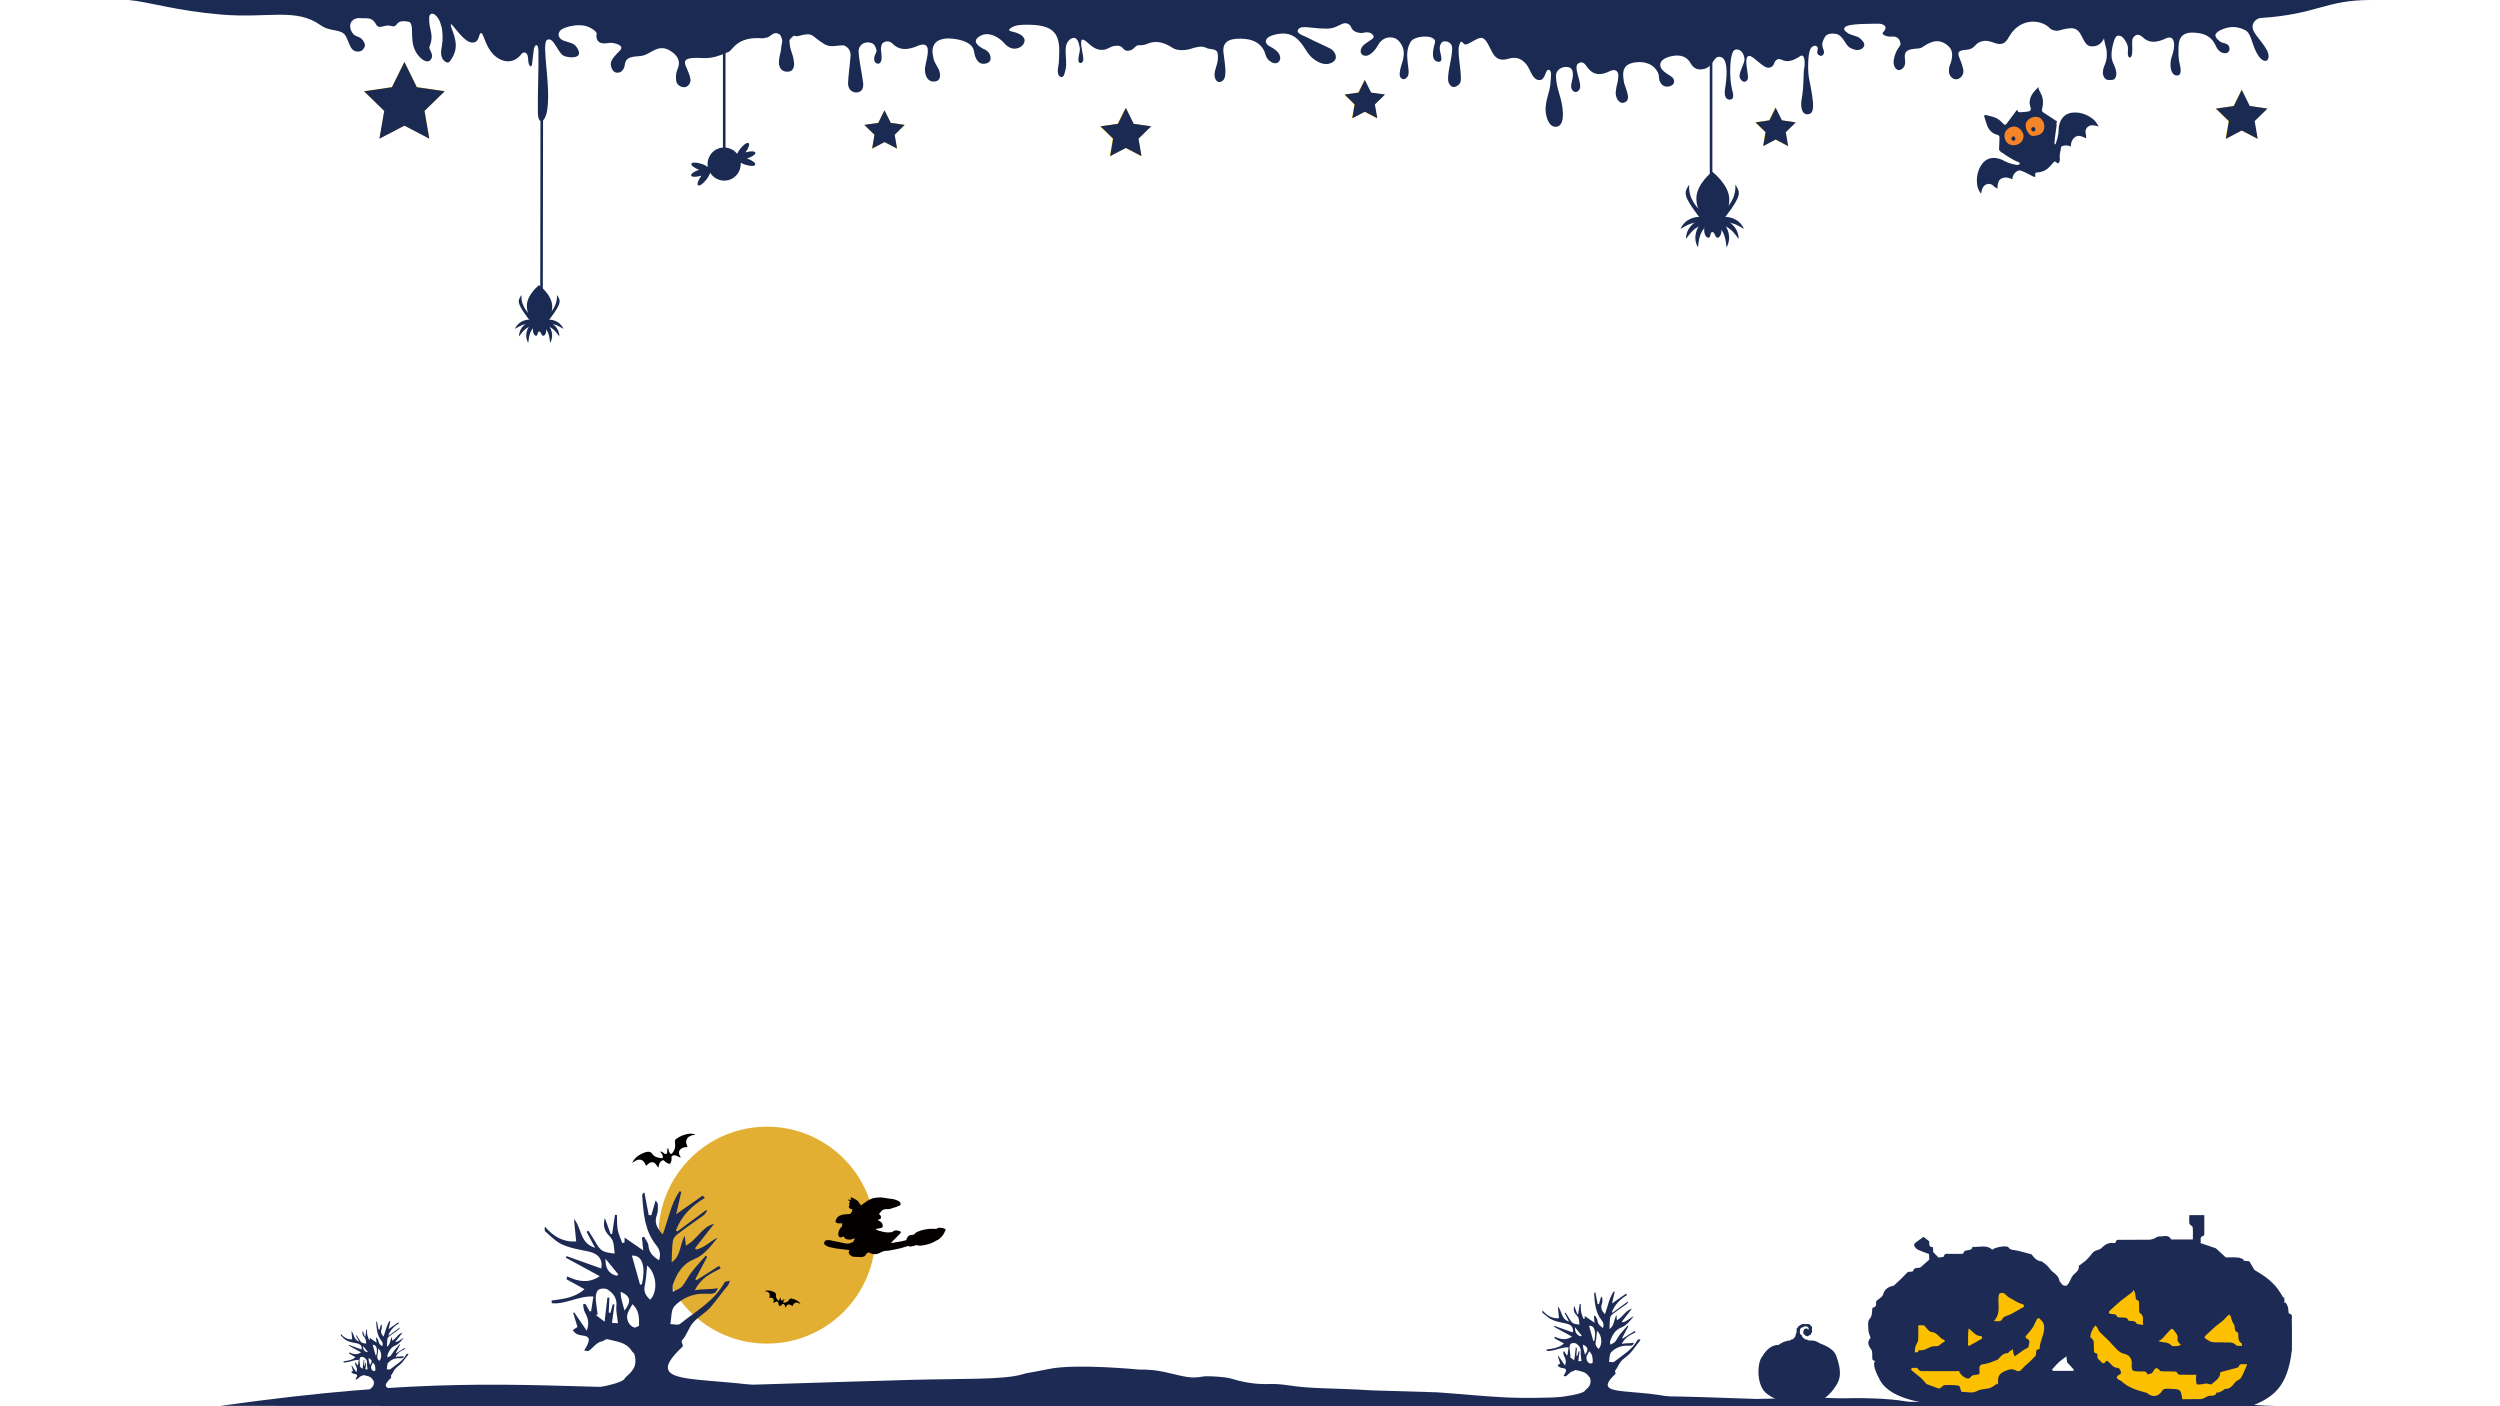 <?xml version="1.0" encoding="utf-8"?>
<!-- Generator: Adobe Illustrator 23.0.0, SVG Export Plug-In . SVG Version: 6.00 Build 0)  -->
<svg version="1.1" id="Halloween_1_" xmlns="http://www.w3.org/2000/svg" xmlns:xlink="http://www.w3.org/1999/xlink" x="0px"
	 y="0px" viewBox="0 0 1920 1080" style="enable-background:new 0 0 1920 1080;" xml:space="preserve">
<style type="text/css">
	.st0{fill:#FCC000;}
	.st1{fill:#1D2A54;}
	.st2{fill:#E3AF32;}
	.st3{fill:#040000;}
	.st4{fill:#1A2A52;}
	.st5{fill:#F58328;}
	.st6{fill:none;stroke:#1A2A52;stroke-width:2;stroke-miterlimit:10;}
</style>
<g id="Halloweenbelow">
	<g id="pumpkin2light">
		
			<ellipse id="pumpkin2lightright_1_" transform="matrix(0.144 -0.99 0.99 0.144 419.222 2530.803)" class="st0" cx="1672.6" cy="1023.1" rx="55" ry="76.2"/>
		
			<ellipse id="pumpkin2lightleft" transform="matrix(0.936 -0.353 0.353 0.936 -264.548 600.527)" class="st0" cx="1514.1" cy="1025.6" rx="64.2" ry="47.3"/>
	</g>
	<g id="Halloweenbelowscenery">
		<path id="pumpkin2" class="st1" d="M1587.2,987.3c2.9-2.4,2.9-6.4,5.9-8.9c1.9-1.5,3.9-3.5,3.4-6.3c0-0.1,0.5-0.3,0.8-0.5
			c1.5-1.2,3.1-2.2,4.6-3.5c1.1-1,2-2.1,3-3.2c1.3-1.4,2.3-3.3,3.9-4.1c1.9-0.9,3.8-0.8,5.7-2.8c1.8-1.9,5.1-4.1,8.9-3.3
			c0.5,0.1,1.5-0.3,1.5-0.6c0.3-2.5,2.3-1.9,3.9-1.9c7.2-0.1,14.4,0,21.6-0.1c1.4,0,2.8-0.4,4.1-0.9c1.2-0.4,2.3-1.7,3.4-1.6
			c3.2,0.3,7.3-2,9.5,2.2c0.1,0.2,0.7,0.1,1.1,0.1c5.1,0,10.2,0,15.6,0c0-3.2,0.2-6.3-0.1-9.3c-0.1-1-2.3-1.8-2.5-2.8
			c-0.4-2.1-0.1-4.4-0.1-6.6c4.1,0,7.7,0,11.5,0c0,4.9,0,9.5,0,14.2c0,0.6-0.1,1.5-0.3,1.6c-3.8,0.7-2,3.4-2.6,5.7
			c3.8,1.3,7.4,2.5,11.8,4c1.8,1.7,4.3,4,7.6,7c2.5,0,6-0.2,9.5,0.1c1.5,0.1,2.9,1,4.3,1.5c-0.1,0.3-0.2,0.6-0.3,0.9
			c1.6,0.2,3.1,0.3,4.6,0.5c1.5,2.6,3,5,3.9,6.6c2.6,1.6,4.5,2.7,6.4,4c1.7,1.1,3.3,2.3,4.8,3.6c1.7,1.5,3.4,3,4.9,4.7
			s2.6,3.5,3.9,5.4c0.8,1.2,1.5,2.4,2.2,3.6c0.2-0.1,0.5-0.2,0.7-0.3c0.1,1.5,0.2,2.9,0.2,4.4c0.3-0.1,0.7-0.2,1-0.3
			c0.6,1.2,1.4,2.4,1.7,3.7c0.4,1.6,0.2,4.6,0.8,4.7c3.1,0.7,2.1,2.8,2.1,4.3c0.2,5.7,0.1,11.3,0.1,17c0,2,0,4,0,6.5
			c-3.3,29.4-14.9,36.8-31.9,43.6l-72.6-0.3l-71.5-2.1l-48.6-0.2l-52.1,0.3c0,0-30.6-1.8-39.5-17.6c-7.7-13.8-3.6-15.1-3.8-15.1
			c-3.1-0.3-2.1-2.4-2.3-4.1c-0.2-1.5,0.2-3.4-0.7-4.5c-2.9-3.9-3.1-6.3-0.6-9.1c-0.7-2.2-1.5-3.7-1.6-5.3c-0.1-3.1-0.9-7.3,0.8-9.2
			c2-2.2,1.7-4.1,2-6.2c0.1-0.9,0.1-2.5,0.4-2.5c4.1-0.5,1.8-3.8,3.1-5.4c1.8-1.5,4.4-2.8,4.9-4.7c1.2-4.1,3.9-6,8-6.7
			c0.4-0.1,0.8-0.6,1.2-1c1.5-1.4,3.1-2.8,4.6-4.3c1.7-1.7,3.4-3.4,5.3-5.4c1-0.1,3.8,0,3.9-0.6c1-3.5,4.1-1.9,5.8-2.9
			c2.1-1.9,4.3-3.7,6.7-5.9c0-1-0.1-2.4-0.2-4.3c-2.8-1-5.6-2-8.3-3.2c-1.1-0.5-2.1-1.5-2.8-2.5c-0.4-0.6-0.4-2.1,0.1-2.5
			c2.2-1.8,4.6-3.4,6.8-5c1.2,1,2.6,2,4.3,3.4c0.4,1.5-1,4.5,2.9,4.5c0.1,1.7,0.2,3.2,0.2,3.8c1.6,1.7,2.7,2.7,4.1,4.2
			c1.1-0.2,4-0.3,4.1-0.9c0.6-2.8,2.7-1.8,4.3-1.9c2.8-0.1,5.6,0,8.4,0c0.8,0,2.3-0.2,2.3-0.4c0.4-4,6.7-0.9,6.9-5
			c5.1,0.5,10.8-2,15.3,2.2c1.8-1.9,11.1-3.6,12.4-1.8c1.6,2.3,3.7,1.8,5.8,2.3c4,0.8,7.9,2,11.8,3c0.2,0,0.4,0.3,0.5,0.5
			c2,2.9,4.6,4.9,7.4,4.9c2,1.5,3.3,2.4,4.4,3.5c1.4,1.4,2.4,3.2,3.9,4.4c2.8,2.1,5.1,4.2,5.5,7.6c1,0.8,1.5,2,2.5,2.8
			C1585.2,987.4,1586.8,987.7,1587.2,987.3 M1690.3,1074.5c0.8,0,1.5-0.4,2.3-0.7c1.3-0.6,2.6-1.5,4-1.8c2.1-0.4,4.7,0.7,5.6-2.3
			c0.1-0.3,1.6-0.2,2.4-0.5c1-0.4,2-1,3-1.6c0.5-0.3,0.9-1,1.3-0.9c3.9,0.1,5.6-2.5,7.6-5c1.2-1.5,3.7-2,4.6-3.6
			c1.9-3,3-6.4,4.8-10.4c-3.2,0.4-5.8-1.2-6.7,2.1c-0.1,0.2-0.5,0.4-0.8,0.5c-4.3,1.2-8.6,2.3-13.3,3.6c0.3,4.2-3.5,6.6-6.7,9.2
			c-0.6,0.5-2.6-0.6-3.8-0.6c-2.3,0.3-4.5,0.9-6.8,0.8c-1.2,0-1.5-2.8-1.1-7.5c-3.3,0-6.6,0.1-9.8,0c-1.9-0.1-4.2,0.7-5.1-2
			c-0.1-0.4-1.7-0.5-2.7-0.5c-2.4-0.1-4.9-0.1-7.3-0.1c-1,0-2.4,0.1-2.8-0.4c-4.4-5.3-4.6,1.2-6.8,2c-1,0.3-2,0.5-2.9,0.8
			c-0.9-3.2-3.7-2.2-6-2.3c-6.1-0.2-6.3-0.4-6.1-6.1c0.1-4.3-2.1-6.7-6.5-7.7c-1.7-0.4-3.3-1.6-4.6-2.8c-2.4-2.3-4.4-4.8-6.7-7.2
			c-2.1-2.1-4.4-4-6.5-6.2c-1-1-1.5-2.5-2.2-3.7c-0.4-0.6-0.8-1.1-1.3-1.7c-0.5,0.5-1,1-1.4,1.6c-0.7,1.3-1.5,2.6-2,4
			c-0.4,1.2-0.9,3.4-0.3,3.8c3.3,2.1,2.1,5.2,2.4,8c0.2,1.7-0.6,3.8,2.3,4.3c0.2,0,0.6,0.8,0.5,1.2c-1,3.1,2.6,4,3.6,6.1
			c0.1,0.1,1.8,0,2-0.3c1.2-2.1,1.5-1.9,3.4-0.2c1.7,1.5,3.1,4.1,6.4,4.1c1.9,0,3.5,4.2,2,4.9c-6.1,2.9,0.4,4.8,1.1,5.4
			c2.2,2.3,5.3,4,8.4,5.4c2.9,1.4,6.2,2.1,9.3,3.1c0.6,0.2,1.3,0.1,1.7,0.5c4.3,3.7,9.1,2.9,11.9-1.9c0.4-0.6,1.3-1.2,2.1-1.3
			c1.2-0.2,2.4,0,3.6,0c8.4,0.3,8.4,0.3,9.6,8C1680.8,1074.5,1685.6,1074.5,1690.3,1074.5z M1543.5,1037.7c-0.6,0.5-1.1,1.5-1.6,1.5
			c-3.8,0-5.4,2.8-7.6,4.9c-0.1,0.1-0.1,0.2-0.2,0.2c-3.3,1.1-6.5,2.8-9.9,3.2c-3.2,0.4-4.3,1.3-4,4.1c0.1,1.2,0,2.4,0,3.6
			c-2.4,1.2-5.2-0.1-7.1,2.8c-1.4,2.2-7-0.9-8.6-5c-8.5,0-17.2,0.1-25.8,0c-2.1,0-4.6,0.6-6-2.1c-0.4-0.7-2.9-0.3-4.4-0.3
			c-0.2,0-0.6,1.4-0.4,1.6c2.4,2.1,5,4,7.4,6.1c1.5,1.3,2.7,2.9,4,4.3c0.1,0.1,0,0.3,0.1,0.3c3.1,1.1,6.1,2.3,9.3,3.4
			c0.5,0.2,1.2-0.1,1.7-0.4c1-0.7,2-2.1,3-2.1c3.6-0.2,7.3-0.2,10.9,0.4c0.9,0.1,1.3,2.8,2,4.7c3.6,0,8.5,1.3,11.4-0.3
			c3.5-2,6.9-1.6,10.2-2.5c2.1-0.5,3.9-2.2,5.8-3.4c0.3,0.2,0.5,0.4,0.8,0.6c0-1.1,0-2.2,0-3.3c0-4.2,2.5-6,6.6-7.5
			c2.9-1.1,4.5-1.4,7.4,0.2c3.1,1.7,4.8-2.1,6.8-3.8c2.8-2.2,5.3-4.9,7.8-7.4c0.4-0.4,0.5-1.2,0.6-1.8c0.2-1.5-0.4-3.4,2.3-3.5
			c0.2,0,0.5-0.3,0.5-0.4c-0.2-6.6,5.1-12.5,2.9-19.3c-0.5-1.6-2.2-2.9-3.4-4.2c-0.1-0.1-1.5,0.4-1.7,0.9c-1.2,2.2-2,4.6-3.4,6.7
			c-1.5,2.3-3.5,4.2-5.2,6.4c-0.2,0.3,0.2,1.5,0.6,1.6c3.8,1.4,1.7,4.3,1.6,6.4c0,0.8-2.3,1.6-3.6,2.4c-1.6,1.1-3.2,2.2-4.8,3.4
			c-0.7,0.5-1.5,1.1-2.2,1.6c-0.4-0.9-0.8-1.8-1.1-2.7c-0.2-0.6-0.1-1.3-0.3-2.8C1544.8,1037,1544.1,1037.3,1543.5,1037.7z
			 M1643.6,1008.5c-1.2-0.9-0.6-4.1-0.8-6.2c-0.2-1.5,0.7-3.3-2-4.1c-0.7-0.2-0.6-2.8-0.9-4.3c-0.3-1.1-0.7-2.2-1.1-3.3
			c-0.6,0.7-1,1.6-1.7,2.1c-2.6,2.1-5.4,3.9-7.9,6c-3.2,2.6-6.2,5.4-9.2,8.2c-0.3,0.3-0.5,1.1-0.3,1.5s0.9,0.6,1.4,0.7
			c2,0.2,4.1-0.2,5,2.3c0.1,0.4,1.8,0.3,2.7,0.4c2.1,0.3,4.8-0.7,5.7,2.3c0.1,0.3,1.3,0.3,2,0.4c1.6,0.1,3.2-0.2,4.2,1.8
			c0.4,0.8,2.9,0.8,5.3,1.3C1645.1,1014.2,1647.3,1011.1,1643.6,1008.5z M1721.8,1031.8c-3.1-1.7-2.7-4.5-2.8-7.1
			c0-0.5-0.2-1.3-0.6-1.5c-2.6-0.9-1.8-3.1-2.3-4.9c-0.4-1.3-1.3-2.5-1.9-3.8c-0.5-1.1-0.6-2.3-1-3.5c-0.2-0.5-0.7-1-1.1-1.5
			c-0.5,0.4-1,0.7-1.4,1.1c-1.3,1.4-2.6,2.9-4,4.1c-1.5,1.3-3.2,2.3-4.7,3.6c-2.8,2.5-5.6,5-8.3,7.6c-0.4,0.4-0.7,1.6-0.5,1.7
			c1.8,1.2,3.7,2.7,5.7,3.1c2.9,0.5,6.1,0,9.1,0.3c3.2,0.2,6.8-0.8,9.4,2.2c0.6,0.7,2.7,0.3,4.4,0.4
			C1721.8,1032.9,1722,1032,1721.8,1031.8z M1473.2,1017.8c0,3.9,0.2,7.7-0.1,11.5c-0.1,1.6-1.5,3.1-2,4.7c-0.4,1.5-0.4,3-0.6,4.5
			c0.8,0,1.7,0.2,2.3,0c0.5-0.2,0.7-1.6,0.9-1.6c4.9,1,8.3-3.5,12.8-3c3.4,0.4,4.2-2.9,6.9-3.3c0,0,0.1-1.4-0.1-1.5
			c-4-1.1-5.2-5.9-10.1-6.2c-1.8-0.1-3.5-3-5.5-5C1476.7,1017.8,1475.3,1017.8,1473.2,1017.8z M1531.3,1014.6c3.2,0,5.2,1,6.8-2.1
			c0.8-1.7,4.3-2.1,6.4-3.3c3.4-1.8,6.8-3.8,10.1-5.7c0.1,0-0.6-1.8-1.1-1.9c-4-0.8-6.9-3.4-10.3-5c-2.5-1.1-3.8-5.5-7.9-2.9
			C1533.5,1000.4,1537.5,1008,1531.3,1014.6z M1667.7,1033.4c0.6,0.8,3.3,0.4,5,0.3c0.8,0,1.5-0.7,2.3-1c-0.5-0.5-1.2-0.9-1.6-1.4
			c-0.5-0.9-1.4-2-1.1-2.8c0.9-3.3-1.8-5.2-3.2-7.5c-0.2-0.3-1.6-0.4-1.9-0.2c-2.2,2.3-4.2,4.7-6.3,7c-0.9,0.9-2.1,1.5-3.2,2.2
			C1661.6,1031.4,1665.1,1030.3,1667.7,1033.4z M1587.5,1046.2c-0.1-0.6-0.3-2.2-0.5-4.5c-2.1,1.6-3.8,2.7-5.4,4.1s-3,3.1-4.5,4.7
			c-0.4,0.4-0.9,0.9-1.1,1.4c-0.1,0.2,0.7,0.9,1.1,0.9c5.1,0.1,10.3,0,15.4,0c0-0.4,0-0.8,0-1.2
			C1591,1050,1589.5,1048.4,1587.5,1046.2z M1512.3,1033.6c3.4-1.8,6.7-3.7,10-5.6c0.2-0.1-0.4-1.9-0.6-1.9
			c-4.4,0.2-6.3-3.2-9.7-5.9c-0.9,4.7-0.3,8.9-0.6,13C1511.9,1033.5,1512.2,1033.7,1512.3,1033.6z"/>
		<path id="pumpkin1" class="st1" d="M1410.3,1041.5c-2.4-7-11.9-9.1-13.5-10.3c-1.7-1.2-3.9-1.6-3.9-1.6s-1.8-0.1-4.4-0.2
			c-0.1,0-0.1-0.1-0.1-0.1c-0.2-0.6-0.6-0.5-1-0.5c-0.3,0-0.6,0-0.8-0.1c-0.5-0.3-1-0.7-1.7-1.2c-0.1-0.5-1.3-0.9-1-1.9
			c0,0-0.1-0.1-0.2-0.1c-1-0.6-1.6-1.4-1.4-2.6c0.1-0.6,0-1.2,0.1-1.8c0-0.2,0.1-0.4,0.3-0.6c0.2-0.3,0.6-0.6,0.8-0.8
			c0.5-0.2,1-0.3,1.4-0.5c0.3-0.1,0.5-0.4,0.7-0.5c0.8-0.1,1.7,0,2.2,0c0.5,0.5,0.9,0.8,1.2,1.1c0,0.4,0,0.8,0,1.4
			c-0.3-0.1-0.7-0.1-0.7-0.2c0-0.9-0.6-0.7-1.1-0.7c-0.7,0-1.2,0.1-1.7,0.8c-0.6,0.9-0.9,2.8-0.1,3.6c0.4,0.3,0.8,0.6,1.1,1
			c0.4,0.4,2.4,0.8,2.4,0.4c0.2-1.1,1.1-0.5,1.7-0.9c0.3-0.5-0.2-1.5,0.9-1.6c0,0,0.1-0.3,0.1-0.4c0-1.5,0-3,0-4.2
			c-0.8-0.8-1.3-1.4-2.1-2.1c-1.5,0-3.3,0-5,0c-0.4,0-0.8,0.1-1.2,0.3c-0.8,0.5-1.6,1.2-2.4,1.7c-0.2,0.3-0.3,1.1-0.5,1.1
			c-0.9,0.2-0.7,0.8-0.6,1.3c0.4,1.9-0.9,3.4-1,5.1c0,0.1-0.2,0.2-0.3,0.4c-0.5,0.6-1,1.1-1.6,1.8c-0.8-0.3-1.4,0.2-1.9,0.8
			c-5.9,0.6-8.8,3.4-8.8,3.4c-7.1,0.2-10.4,5.1-13.5,10c-3.1,5-4,21.6,4.5,27.8c8.5,6.2,17.1,7.8,29.4,7.6
			c12.3-0.2,19-6.9,23.7-14.4C1415.1,1056.6,1412.7,1048.5,1410.3,1041.5z"/>
		<path id="tree3" class="st1" d="M1191.9,1013.5c3.4,1.6,7.2,2.2,11,3s5.8,3.1,5,6.8c-4.7-1.7-9.4-3.4-14.1-5
			c-0.2,0.4-0.1,0.2-0.3,0.7c4.6,2.5,9.1,5,13.8,7.5c-4.4,3-8.7,2.2-13.2,0.1l-0.3,1.2c2.3,1.3,4.7,2.6,7.3,4
			c-3.9,3.5-8.6,4-13.3,4.6l0.1,1.1c5.6,0.5,10.9-3.1,16.8-2.7c-0.3,2.1-0.6,4.1-0.9,6c-0.3,0.1-0.3,0.1-0.6,0.1
			c-0.6-1-1.2-2.1-1.8-3.1c-0.3,0.1-0.6,0.2-0.9,0.3c0.2,1.1,0.2,2.3,0.7,3.2c1.3,2.3,1.8,4.6,0.7,7.4c-1.7-2.5-3.4-5-5.1-7.4
			c-0.2,0.1-0.2,0.1-0.4,0.2c0.6,2,1.2,4,1.8,5.7c-0.8,0.5-1.4,0.9-2,1.3c0.5,0.5,0.9,1.2,1.5,1.5c0.7,0.4,1.6,0.6,2.5,0.7
			c2.4,0.3,3,1.1,2.1,3.3c-0.4,0.9-0.9,1.8-1.5,2.8l1.7,0.2c1.6-0.8,3.4-3.6,5.5-3.9c0.6-0.1,1.6-1.1,2.2-0.9c3.6,1,7.6,1.1,9.9,4.8
			c0.3,0.5,1,0.8,1.1,1.4c1.3,5-1.1,7-3.9,9.5c-0.1,0,0.9,2.9-25.4,5.8h13.6c2.2,0.5,81.2,0,80.7-0.1c-34.7-7.9-64.4-0.6-45.7-18.3
			c1-0.9-0.9-1.8,0.1-2.9c1.7-1.9,2.5-4.7,4.1-6.6c2.2-2.7,5.3-4.2,7.5-6.8c2.4-2.7,4.4-5.8,6.8-8.6c0.4-0.4,0.5-1.1,0.9-2
			c-0.7,0.4-2,0.3-2.1,0.5c-4.4,7.9-11.5,11.7-18.2,17c-0.8,0.6-2.6,0-3.9,0c0.5-2.5,0.2-5.8,1.7-7.4c2.7-2.8,7-5.2,12.3-5
			c3.5,0.1,4.3,0.1,5.2-2.3c-3.5,0.7-5.8,0.1-9.4,0.9c2.8-5.3,6.3-6.6,10.6-8.9c-0.2-0.3-0.5-0.7-0.7-1c-3,1.9-6.1,3.9-9.1,5.8
			c-0.2-0.2-0.2-0.2-0.5-0.4c1.6-3,3.2-6,4.8-9.1c-0.4-0.2-0.2-0.2-0.6-0.4c-2,2.3-4,4.4-5.9,6.8c-1.4,1.8-2.3,3.9-3.7,5.6
			c-0.8,1-2.3,1.4-3.7,2.2c-0.1-1.1-0.2-1.4-0.2-1.8c0-0.3,0-0.7,0.1-1c1.6-4.5,3.8-8.5,8.6-10.4c4.2-1.7,6.8-5.3,9.6-8.7
			c-3.1,1.4-5.4,4.2-8.8,4.8c-0.2-0.3-0.2-0.3-0.4-0.6c2.6-3.3,5.1-6.6,7.7-9.9c-5.1,1.2-6.9,6.6-11.5,8.8l-0.4-4
			c-2.1,3.8-1.5,8.2-5.3,10.8c0.1-3.1,0.1-5.9,0.5-8.6c0.1-1,0.9-2.1,1.8-2.8c3.5-2.7,7.1-5.1,10.7-7.7c0.6-0.4,0.9-1.1,1.4-1.7
			c-0.1-0.1-0.3-0.2-0.4-0.3c-3.9,2.9-7.8,5.8-11.7,8.6c-0.3-0.2-0.3-0.2-0.5-0.4c2.2-5.8,6.3-10,11.7-13.2c-0.3-0.3-0.6-0.6-0.9-1
			c-3.5,2.5-7,4.9-10.7,7.5c0.7-3,1.4-6,2.1-9c-0.4-0.2-0.3-0.1-0.7-0.3c-3.7,5.2-4.6,11.6-6.8,17.5c-2.4-2.5-3.6-4.9-2.3-8.1
			c0.5-1.2,0.3-2.7,0.3-4.1c0-0.4-0.5-0.9-0.9-1.5c-0.7,2.3-1.2,4.1-1.7,6c-0.6,0-0.5,0-1,0c-0.6-3-1.2-6-1.8-9.2
			c-0.5,0.4-0.7,0.4-0.7,0.6c-0.1,0.2-0.2,0.5-0.2,0.8c0.5,7.1,1,14.2,5.7,20.1c1.5,1.8,1.9,3.7,1.1,6c-2.3-1.5-4-3.1-4.3-5.9
			c-0.1-1.2-1.2-2.4-1.8-3.6c-0.3,0.1-0.6,0.2-0.9,0.3l0.5,5.2c-2.9-2-5.2-3.6-7.5-5.2c0,0.6,0,1.3-0.1,2c-0.3,0.1-0.6,0.1-0.9,0.2
			c-0.6-1.8-1.5-3.6-1.8-5.4c-0.4-2-0.2-4-0.3-6c-0.5,0-0.3,0-0.8,0c-0.4,2.6-0.8,5.2-1.2,7.8c-0.3,0-0.3,0-0.6,0.1
			c-0.7-2-1.4-3.9-2.4-6.5c-1,3.4,0.1,5.6,1.8,7.2c2.2,2.1,1.8,4.6,2.2,7.2c-4.8-0.4-5.8-1.1-7.8-4.6c-0.9-1.6-1.9-3.1-2.9-4.6
			c-0.2,0.1-0.5,0.3-0.7,0.4c1.1,2,2.2,4.1,3.4,6.5c-6.2-1.9-5.3-8.1-8.6-11.7l0.9,9.1c-5.3,0.4-9.2-2-12.5-5.8
			c-0.2,0.1-0.2,0.1-0.3,0.1l0.1,1.5C1187.2,1010.1,1189.3,1012.3,1191.9,1013.5z M1226.5,1022.1c3.8,3.1,4.5,10.5,1.2,13.9
			c-1.8-1.7-2.7-3.3-2.2-5.8C1226.1,1027.6,1226.2,1024.8,1226.5,1022.1z M1224.4,1029.7c-0.2,0.1-0.5,0.2-0.7,0.3
			c-1.1-3.9-2.2-7.8-3.3-11.8C1224.9,1017.8,1225.9,1023.3,1224.4,1029.7z M1220.5,1037.8c2.8,2.5,2.7,5.6,2.7,8.6
			c0,0.3-1.5,1-2,0.8c-2.2-0.7-3.5-3.7-2.5-6C1219.1,1040.1,1219.9,1039.1,1220.5,1037.8z M1215.7,1032.7c4,1.7,4.5,3.9,1.6,7.7
			c-0.5-1.9-0.9-3.3-1.3-4.8C1215.8,1034.7,1215.8,1033.7,1215.7,1032.7z M1209.6,1019.4c1.7,2.1,3.5,4.2,5.2,6.4
			c-0.2,0.2-0.5,0.4-0.7,0.5C1210.8,1025.5,1209.5,1023,1209.6,1019.4z M1210.6,1031.9c2.1,1.5,3.7,3.4,3.4,6.5
			c-0.2,2.2,0.4,4.4,0.6,7c-0.9,0-1.7-0.1-2.5-0.1c0.3-2.6,0.7-5,1-7.4c-0.2,0-0.5-0.1-0.7-0.1c-0.3,1.2-0.6,2.3-1,3.5
			c-0.2,0-0.5-0.1-0.7-0.1c0.1-2,0.2-4,0.3-6.1c-0.3,0-0.5,0-0.8-0.1c-0.4,3.2-0.7,6.3-1.2,9.8c-1.1-0.9-2.3-1.8-3.5-2.7
			c0.2-0.1,0.5-0.2,0.7-0.2c-0.3-2.3-0.7-4.6-0.8-6.9c0-1.1,0.4-2.8,1.2-3.2C1207.9,1031.3,1209.7,1031.3,1210.6,1031.9z"/>
		<circle id="moom" class="st2" cx="589" cy="948.6" r="83.3"/>
		<path id="tree2" class="st1" d="M431.4,955.6c6.4,3,13.8,4.1,20.8,5.6c7.2,1.6,10.9,5.9,9.6,13c-9-3.2-17.8-6.4-26.7-9.5
			c-0.3,0.8-0.2,0.5-0.6,1.2c8.7,4.7,17.3,9.4,26.1,14.2c-8.3,5.7-16.6,4.2-25,0.2l-0.5,2.2c4.4,2.4,8.9,4.9,13.8,7.6
			c-7.3,6.6-16.4,7.5-25.3,8.7l0.2,2.1c10.7,1,20.6-5.8,31.9-5.2c-0.6,4-1.1,7.7-1.7,11.3c-0.5,0.1-0.5,0.1-1.1,0.2
			c-1.1-2-2.2-4-3.4-5.9c-0.6,0.2-1.1,0.3-1.7,0.5c0.4,2,0.4,4.3,1.4,6.1c2.5,4.3,3.5,8.7,1.4,14.1c-3.2-4.7-6.4-9.4-9.6-14.1
			c-0.5,0.2-0.3,0.2-0.8,0.4c1.2,3.8,2.3,7.5,3.3,10.8c-1.5,1-2.6,1.7-3.7,2.5c1,1,1.8,2.2,2.9,2.8c1.4,0.7,3.1,1.1,4.7,1.3
			c4.5,0.5,5.8,2.1,4.1,6.2c-0.7,1.8-1.8,3.5-2.9,5.3l3.2,0.4c3-1.6,6.4-6.9,10.4-7.4c1.2-0.1,3-2,4.2-1.7c6.8,1.9,14.5,2,18.8,9.1
			c0.6,1,1.9,1.6,2.1,2.7c2.5,9.5-2.1,13.2-7.4,18c-0.1,0.1,1.8,5.6-48.1,11.1h25.7c4.2,0.9,154,0,153-0.2
			c-65.7-15.1-122.2-1-86.6-34.7c1.8-1.7-1.7-3.4,0.2-5.5c3.2-3.5,4.7-8.9,7.7-12.6c4.1-5.1,10-7.9,14.3-12.9
			c4.5-5.2,8.4-11.1,12.9-16.2c0.7-0.8,0.9-2,1.6-3.8c-1.4,0.7-3.7,0.6-3.9,1c-8.3,14.9-21.9,22.2-34.5,32.3
			c-1.5,1.2-4.9,0.1-7.4,0.1c1-4.8,0.4-11,3.3-13.9c5.2-5.4,13.3-9.8,23.3-9.4c6.7,0.3,8.1,0.2,9.9-4.3c-6.6,1.3-11,0.3-17.8,1.7
			c5.3-10.1,11.9-12.5,20-16.9c-0.4-0.6-0.9-1.3-1.3-1.9c-5.8,3.7-11.5,7.3-17.3,11c-0.5-0.4-0.4-0.4-0.9-0.8
			c3-5.7,6.1-11.4,9.1-17.2c-0.7-0.5-0.5-0.3-1.1-0.8c-3.7,4.3-7.7,8.4-11.1,12.9c-2.6,3.3-4.3,7.4-7,10.6c-1.5,1.8-4.3,2.6-7.1,4.2
			c-0.2-2.1-0.3-2.7-0.3-3.4s0-1.3,0.2-1.9c3-8.5,7.2-16,16.3-19.7c8-3.2,12.9-10.1,18.2-16.6c-5.8,2.7-10.3,7.9-16.7,9.2
			c-0.3-0.5-0.3-0.5-0.7-1.1c4.9-6.2,9.7-12.5,14.6-18.7c-9.6,2.3-13,12.4-21.7,16.7l-0.8-7.6c-4.1,7.2-2.8,15.5-10.1,20.5
			c0.3-5.9,0.2-11.1,0.9-16.2c0.2-1.9,1.8-4.1,3.4-5.3c6.6-5.1,13.6-9.8,20.3-14.7c1.1-0.8,1.8-2.2,2.6-3.3
			c-0.3-0.2-0.5-0.4-0.8-0.6c-7.4,5.5-14.7,10.9-22.1,16.4c-0.5-0.4-0.5-0.4-1-0.8c4.1-11,12-18.9,22.2-25c-0.5-0.6-1.1-1.2-1.6-1.8
			c-6.7,4.7-13.3,9.3-20.4,14.3c1.3-5.7,2.6-11.4,3.9-17.1c-0.7-0.3-0.6-0.3-1.2-0.6c-7,9.8-8.7,22-13,33.2
			c-4.6-4.7-6.8-9.2-4.4-15.4c0.9-2.3,0.6-5.2,0.6-7.8c0-0.8-0.9-1.6-1.7-2.9c-1.2,4.3-2.3,7.9-3.3,11.4c-1.1,0-0.9,0-2-0.1
			c-1.1-5.7-2.2-11.4-3.3-17.4c-0.9,0.7-1.3,0.8-1.4,1.1c-0.2,0.4-0.3,1-0.3,1.4c1,13.5,1.8,27,10.9,38.2c2.8,3.4,3.5,7.1,2,11.4
			c-4.4-2.8-7.7-5.8-8.1-11.3c-0.2-2.3-2.2-4.5-3.4-6.8c-0.5,0.2-1.1,0.4-1.6,0.6l1,9.9c-5.5-3.8-9.9-6.7-14.3-9.8
			c0,1.2-0.1,2.5-0.1,3.8c-0.6,0.1-1.1,0.2-1.7,0.4c-1.2-3.4-2.8-6.7-3.5-10.2c-0.7-3.7-0.4-7.6-0.6-11.4c-0.9,0-0.6,0-1.5-0.1
			c-0.7,4.9-1.5,9.8-2.2,14.7c-0.6,0.1-0.5,0.1-1.1,0.1c-1.3-3.7-2.7-7.4-4.5-12.4c-1.8,6.4,0.2,10.6,3.4,13.7
			c4.2,4,3.4,8.8,4.2,13.6c-9-0.8-11-2-14.8-8.8c-1.7-3-3.6-5.8-5.4-8.7c-0.5,0.3-0.9,0.5-1.4,0.8c2.1,3.9,4.1,7.8,6.5,12.3
			c-11.9-3.5-10.1-15.3-16.2-22.1l1.7,17.2c-10.1,0.7-17.4-3.8-23.7-11c-0.3,0.1-0.3,0.1-0.6,0.3l0.3,2.8
			C422.5,949,426.5,953.3,431.4,955.6z M497,971.9c7.2,5.9,8.6,20,2.3,26.3c-3.4-3.2-5.2-6.2-4.1-11
			C496.3,982.3,496.4,977,497,971.9z M493,986.2c-0.5,0.2-0.9,0.3-1.4,0.5c-2.1-7.4-4.2-14.8-6.3-22.4
			C494,963.7,495.8,974.1,493,986.2z M485.7,1001.6c5.4,4.8,5.1,10.7,5.1,16.3c0,0.6-2.8,1.9-3.8,1.6c-4.2-1.4-6.6-7-4.8-11.3
			C483.1,1006,484.4,1004,485.7,1001.6z M476.6,992c7.6,3.3,8.6,7.4,3,14.5c-0.9-3.5-1.8-6.3-2.4-9.1
			C476.8,995.7,476.8,993.9,476.6,992z M465,966.7c3.3,4,6.6,8.1,9.9,12.1c-0.4,0.3-0.9,0.7-1.3,1
			C467.2,978.2,464.8,973.5,465,966.7z M466.9,990.5c4.1,2.8,7.1,6.5,6.5,12.4c-0.4,4.1,0.7,8.4,1.2,13.3c-1.8-0.1-3.3-0.2-4.6-0.2
			c0.7-4.9,1.3-9.5,1.9-14.1c-0.4-0.1-0.9-0.1-1.3-0.2c-0.6,2.2-1.2,4.4-1.8,6.6c-0.4-0.1-0.9-0.1-1.3-0.2c0.2-3.8,0.3-7.7,0.5-11.5
			c-0.5,0-1-0.1-1.5-0.1c-0.7,6-1.4,12-2.2,18.6c-2.1-1.6-4.4-3.4-6.7-5.2c0.5-0.1,0.9-0.3,1.4-0.4c-0.5-4.3-1.4-8.7-1.5-13
			c0-2.1,0.8-5.3,2.2-6C461.7,989.3,465.2,989.3,466.9,990.5z"/>
		<path id="tree1" class="st1" d="M266.6,1029.7c2.3,1.1,5,1.5,7.6,2c2.6,0.6,4,2.1,3.5,4.7c-3.3-1.2-6.5-2.3-9.7-3.5
			c-0.1,0.3-0.1,0.2-0.2,0.5c3.2,1.7,6.3,3.4,9.5,5.2c-3,2.1-6,1.5-9.1,0.1l-0.2,0.8c1.6,0.9,3.2,1.8,5,2.8c-2.7,2.4-6,2.7-9.2,3.2
			l0.1,0.8c3.9,0.4,7.5-2.1,11.6-1.9c-0.2,1.5-0.4,2.8-0.6,4.1c-0.2,0-0.2,0-0.4,0.1c-0.4-0.7-0.8-1.4-1.2-2.2
			c-0.2,0.1-0.4,0.1-0.6,0.2c0.2,0.7,0.1,1.6,0.5,2.2c0.9,1.6,1.3,3.2,0.5,5.1c-1.2-1.7-2.3-3.4-3.5-5.1c-0.2,0.1-0.1,0.1-0.3,0.1
			c0.4,1.4,0.9,2.7,1.2,3.9c-0.6,0.4-1,0.6-1.4,0.9c0.3,0.3,0.6,0.8,1.1,1c0.5,0.3,1.1,0.4,1.7,0.5c1.6,0.2,2.1,0.8,1.5,2.2
			c-0.3,0.7-0.7,1.3-1.1,1.9l1.1,0.1c1.1-0.6,2.3-2.5,3.8-2.7c0.4-0.1,1.1-0.7,1.5-0.6c2.5,0.7,5.3,0.7,6.8,3.3
			c0.2,0.4,0.7,0.6,0.8,1c0.9,3.5-0.8,4.8-2.7,6.5c0,0,0.6,2-17.5,4h9.4c1.5,0.3,56.1,0,55.7-0.1c-23.9-5.5-44.5-0.4-31.5-12.6
			c0.7-0.6-0.6-1.2,0.1-2c1.2-1.3,1.7-3.2,2.8-4.6c1.5-1.9,3.6-2.9,5.2-4.7c1.6-1.9,3.1-4,4.7-5.9c0.3-0.3,0.3-0.7,0.6-1.4
			c-0.5,0.2-1.4,0.2-1.4,0.3c-3,5.4-8,8.1-12.6,11.7c-0.6,0.4-1.8,0-2.7,0c0.4-1.7,0.2-4,1.2-5.1c1.9-2,4.8-3.6,8.5-3.4
			c2.4,0.1,2.9,0.1,3.6-1.6c-2.4,0.5-4,0.1-6.5,0.6c1.9-3.7,4.3-4.6,7.3-6.1c-0.2-0.2-0.3-0.5-0.5-0.7c-2.1,1.3-4.2,2.7-6.3,4
			c-0.2-0.2-0.1-0.1-0.3-0.3c1.1-2.1,2.2-4.2,3.3-6.3c-0.2-0.2-0.2-0.1-0.4-0.3c-1.4,1.6-2.8,3.1-4.1,4.7c-0.9,1.2-1.6,2.7-2.6,3.9
			c-0.6,0.7-1.6,1-2.6,1.5c-0.1-0.8-0.1-1-0.1-1.2s0-0.5,0.1-0.7c1.1-3.1,2.6-5.8,5.9-7.2c2.9-1.2,4.7-3.7,6.6-6
			c-2.1,1-3.8,2.9-6.1,3.3c-0.1-0.2-0.1-0.2-0.2-0.4c1.8-2.3,3.5-4.5,5.3-6.8c-3.5,0.8-4.7,4.5-7.9,6.1l-0.3-2.8
			c-1.5,2.6-1,5.6-3.7,7.5c0.1-2.1,0.1-4,0.3-5.9c0.1-0.7,0.6-1.5,1.2-1.9c2.4-1.8,4.9-3.6,7.4-5.4c0.4-0.3,0.6-0.8,1-1.2
			c-0.1-0.1-0.2-0.1-0.3-0.2c-2.7,2-5.4,4-8.1,6c-0.2-0.1-0.2-0.1-0.4-0.3c1.5-4,4.4-6.9,8.1-9.1c-0.2-0.2-0.4-0.4-0.6-0.7
			c-2.4,1.7-4.9,3.4-7.4,5.2c0.5-2.1,1-4.1,1.4-6.2c-0.3-0.1-0.2-0.1-0.5-0.2c-2.6,3.6-3.2,8-4.7,12.1c-1.7-1.7-2.5-3.4-1.6-5.6
			c0.3-0.8,0.2-1.9,0.2-2.8c0-0.3-0.3-0.6-0.6-1.1c-0.5,1.6-0.8,2.9-1.2,4.2c-0.4,0-0.3,0-0.7,0c-0.4-2.1-0.8-4.2-1.2-6.3
			c-0.3,0.2-0.5,0.3-0.5,0.4c-0.1,0.2-0.1,0.3-0.1,0.5c0.4,4.9,0.7,9.8,4,13.9c1,1.2,1.3,2.6,0.7,4.2c-1.6-1-2.8-2.1-3-4.1
			c-0.1-0.8-0.8-1.6-1.2-2.5c-0.2,0.1-0.4,0.2-0.6,0.2l0.4,3.6c-2-1.4-3.6-2.5-5.2-3.6c0,0.4,0,0.9,0,1.4c-0.2,0-0.4,0.1-0.6,0.1
			c-0.4-1.2-1-2.5-1.3-3.7c-0.3-1.4-0.2-2.8-0.2-4.2c-0.3,0-0.2,0-0.5,0c-0.3,1.8-0.5,3.6-0.8,5.4c-0.2,0-0.2,0-0.4,0
			c-0.5-1.4-1-2.7-1.6-4.5c-0.7,2.3,0.1,3.9,1.2,5c1.5,1.5,1.2,3.2,1.5,4.9c-3.3-0.3-4-0.7-5.4-3.2c-0.6-1.1-1.3-2.1-2-3.2
			c-0.2,0.1-0.3,0.2-0.5,0.3c0.7,1.4,1.5,2.8,2.4,4.5c-4.3-1.3-3.7-5.6-5.9-8l0.6,6.3c-3.7,0.3-6.3-1.4-8.6-4
			c-0.1,0.1-0.1,0-0.2,0.1l0.1,1C263.4,1027.3,264.8,1028.9,266.6,1029.7z M290.5,1035.6c2.6,2.1,3.1,7.3,0.8,9.6
			c-1.2-1.2-1.9-2.3-1.5-4C290.2,1039.4,290.3,1037.5,290.5,1035.6z M289,1040.8c-0.2,0.1-0.3,0.1-0.5,0.2c-0.8-2.7-1.5-5.4-2.3-8.2
			C289.4,1032.7,290.1,1036.4,289,1040.8z M286.4,1046.5c2,1.7,1.9,3.9,1.9,5.9c0,0.2-1,0.7-1.4,0.6c-1.5-0.5-2.4-2.5-1.7-4.1
			C285.4,1048.1,285.9,1047.3,286.4,1046.5z M283,1043c2.8,1.2,3.1,2.7,1.1,5.3c-0.3-1.3-0.7-2.3-0.9-3.3
			C283.1,1044.3,283.1,1043.7,283,1043z M278.8,1033.7c1.2,1.5,2.4,2.9,3.6,4.4c-0.2,0.1-0.3,0.3-0.5,0.4
			C279.6,1037.9,278.8,1036.2,278.8,1033.7z M279.5,1042.4c1.5,1,2.6,2.4,2.4,4.5c-0.2,1.5,0.2,3.1,0.4,4.8c-0.7,0-1.2-0.1-1.7-0.1
			c0.2-1.8,0.5-3.5,0.7-5.1c-0.2,0-0.3,0-0.5-0.1c-0.2,0.8-0.4,1.6-0.7,2.4c-0.2,0-0.3,0-0.5-0.1c0.1-1.4,0.1-2.8,0.2-4.2
			c-0.2,0-0.4,0-0.5,0c-0.3,2.2-0.5,4.4-0.8,6.8c-0.8-0.6-1.6-1.2-2.4-1.9c0.2-0.1,0.3-0.1,0.5-0.2c-0.2-1.6-0.5-3.2-0.5-4.7
			c0-0.8,0.3-1.9,0.8-2.2C277.6,1042,278.9,1042,279.5,1042.4z"/>
		<path id="Halloweenbelowfloor" class="st1" d="M1103.7,1069.3c18.3,1.2,36,3.2,54.5,4c24,1.1,62.1-1.4,101-0.7
			c19.1-1.1,74.3,1.4,90.1,1.8l46.6-1.1c8.5,0.4,17.5,0.8,25.9,0.5c6.4-0.2,28,0,41.6,2.4c9.7,1.7,25.2-2,35-1.4
			c3.5,0.2,7.8-0.5,11.7-0.8c4.9-0.4,28.4-1.9,36.3-0.3c3.8,0.8,9.5,0.9,14.1,1.4c16.6,2,32.6,2.1,49.9,0.2
			c19.6-2.1,17.6,3.6,47.1,2c9.1-1.2,13.5,0.2,39.9,0.2c22.4,0,35,2.4,58,2.4l-1433-0.1c0,0-109.4-0.1-153-0.1
			c157.3-22.2,224.3-15.9,318.2-13.9c43.5-0.6,160.6-4.7,213.3-6.1c36.8-1,69.6,0.1,84.2-4.2c5.3-1.6,0,0,20.8-4.2
			s68.6,0.5,68.6,0.5c15.6-0.2,23.1,2.9,33.3,5c4.8,0.9,8.8,1.7,15.8,0.4c3.5-0.6,11.9,0,17.1,0.6c4.4,0.5,7.3,1.8,11.1,2.7
			c6.8,1.6,14.1,2.8,24.3,2.4c4.2-0.1,9.3,0.4,13.2,1c18.8,2.9,32.7,1.9,64.4,3.9L1103.7,1069.3z"/>
	</g>
	<g id="Halloweenbelowcharacter">
		<path id="bat2" d="M587.1,991.6c1.1-0.4,2.1-0.6,3.2-0.5c1.3,0.1,2.5,0.4,3.6,0.9c1.7,0.7,2.1,1.7,2.1,2.1c-0.3,1.7,0,2.6,0.8,3.7
			c0.2,0.3,0.5,0.7,0.8,1c0.2,0.3,0.5,0.2,0.7-0.1c0.5-0.6,0.6-1.2,0.7-1.9c0-0.1,0-0.3,0.1-0.3c0.2,0,0.3,0.1,0.3,0.2
			c0.1,0.4,0.2,0.6,0.3,1.3c0.1,0.9,0.8,1.2,1.4,0.6c0.2-0.2,0.6-0.6,0.9-0.8c0.1-0.1,0.3-0.2,0.4-0.1c0.1,0.1,0.1,0.3-0.1,0.5
			c-0.6,0.7-0.7,1.1-0.7,1.8c0,0.4,0,0.6,0.5,0.5c1.8-0.1,3.1-1,4-2.4c0.5-0.7,0.9-0.9,1.7-0.8c1.6,0.3,3,0.8,4.4,1.6
			c0.9,0.6,1.8,1.2,2.3,2.2c0.1,0.1,0.1,0.2,0.2,0.5c-0.3-0.2-0.4-0.2-0.6-0.3c-0.6-0.6-1.3-0.8-2-0.9c-1.1-0.2-2.4,0.5-2.9,1.5
			c-0.1,0.3-0.2,0.6-0.3,0.9c-0.1,0.4-0.3,0.4-0.6,0.1c-0.6-0.5-1.2-0.9-2-1c-0.7-0.1-1.5-0.2-2.3,1c-0.4,0.6-0.2,1.4-0.5,1.4
			s-0.6-2.7-2-2.9c-0.1,0-0.5,0-0.7,0.3c-0.5,0.7-0.9,1-1.7,1.3c-0.4,0.2-0.6,0.1-0.8-0.3c-0.4-0.7-0.6-1.5-0.6-2.4
			c0-0.3-0.4-0.6-0.7-0.6c-1.6-0.4-2.7,1.1-3,1s0.7-2.2-0.1-3.2s-2-0.9-3.1-0.9C591.9,993.2,590.3,991.9,587.1,991.6z"/>
		<path id="bat1" d="M485.5,893.2c0.8-1.9,2-3.4,3.5-4.7c1.8-1.5,3.8-2.5,5.9-3.3c3.1-1.2,4.9-0.5,5.4,0.2c1.7,2.6,3.3,3.3,5.8,3.8
			c0.7,0.1,1.5,0.3,2.2,0.3c0.6,0,0.8-0.4,0.8-1c-0.1-1.3-0.7-2.4-1.6-3.4c-0.1-0.1-0.3-0.3-0.2-0.6c0.2-0.3,0.5-0.2,0.6-0.1
			c0.7,0.4,1.1,0.5,2,1.3c1.3,1.1,2.5,0.6,2.5-0.9c0-0.6,0-1.5,0.1-2.2c0-0.2,0.1-0.7,0.4-0.7c0.3,0,0.5,0.3,0.5,0.7
			c0.2,1.6,0.5,2.3,1.3,3.2c0.4,0.5,0.8,0.7,1.4,0c2.2-2.3,2.8-5.2,2.3-8.2c-0.3-1.5,0.1-2.4,1.3-3.2c2.4-1.6,4.9-2.8,7.8-3.4
			c2-0.4,3.9-0.6,5.8,0.1c0.2,0.1,0.4,0.2,0.8,0.4c-0.5,0.1-0.9,0.3-1.2,0.2c-1.4,0-2.6,0.6-3.8,1.3c-1.7,1.1-2.6,3.7-1.9,5.6
			c0.2,0.5,0.4,1,0.6,1.5c0.3,0.6,0.2,0.9-0.6,0.9c-1.4,0-2.7,0.3-3.9,1.1c-1,0.7-2.2,1.7-1.7,4.3c0.2,1.2,1.5,2,1,2.5
			c-0.4,0.4-4.3-2.8-6.3-1.2c-0.2,0.2-0.7,0.6-0.6,1.4c0.2,1.5,0,2.5-0.6,3.9c-0.3,0.8-0.6,0.9-1.4,0.7c-1.4-0.5-2.7-1.2-3.7-2.4
			c-0.4-0.4-1.3-0.2-1.7,0.1c-2.6,1.5-2.2,4.9-2.7,5.2s-1.8-3.7-4.2-4c-2.3-0.2-3.7,1.3-5.2,2.8
			C493.9,889.3,490.1,889.5,485.5,893.2z"/>
		<path id="Witch" class="st3" d="M726,944c-0.3-0.2-0.6-0.3-0.9-0.5c-0.6-0.2-1.2-0.5-1.8-0.5c-1.2-0.1-2.4-0.3-3.5,0.4
			c-0.3,0.2-0.8,0.4-1.2,0.4c-1.2,0-2.5-0.1-3.7-0.1c-3.6,0.2-7.2,0.9-10.5,2.4c-0.8,0.4-1.6,1-2.2,1.7c-0.4,0.4-0.6,0.6-1.1,0.6
			c-0.3,0-0.5,0-0.8,0c-2,0-3.6,1.4-4.1,3.5c0,0.2-0.2,0.6-0.4,0.6c-1.2,0.3-2.5,0.6-3.8,0.9c-1.2,0.2-2.5,0.4-3.8,0.6
			c-1.2,0.2-2.4,0.5-3.5,0.7c-0.1-0.1-0.1-0.2-0.2-0.3c0.6-0.7,1.3-1.4,1.9-2.1c0.2-0.2,0.4-0.4,0.7-0.6c1.1-1.1,2.2-2.3,3.3-3.4
			c0.4-0.4,0.9-0.8,1.2-1.3c0.2-0.3,0.3-0.8,0.2-1c-0.2-0.3-0.6-0.4-1-0.6c-0.3-0.1-0.6-0.1-0.9-0.2c-1.2-0.4-2.3-0.4-3.4,0.2
			c-0.6,0.3-1.2,0.8-1.9,0.9c-1.5,0.2-3,0.3-4.4,0.1c-1.7-0.2-3.4-0.7-5.1-1.2c-0.9-0.3-1.9-0.6-2.6-1.4c0.8-0.1,1.6-0.2,2.3-0.3
			c0.8-0.1,1.5-0.3,2.3-0.6c0.4-0.2,0.9-0.7,0.9-1c0-0.8-0.2-1.8-0.6-2.5c-0.4-0.7-1.2-1.1-1.9-1.6c-0.4-0.3-0.9-0.6-1.5-0.9
			c1.1-0.5,2.5-0.3,2.6-1.9c0.1-1.3-0.7-2-1.6-2.7c0.7-0.7,1.4-1.4,1.9-2.1c1-1.3,2.4-1.6,4-1.6c0.8,0,1.6,0.1,2.4-0.1
			c1.7-0.5,3.4-1,5.1-1.6c0.7-0.3,1.4-0.8,2.1-0.9c0.7-0.1,1.2-0.5,1.2-1c0-0.6-0.2-1.3-0.6-1.8c-0.9-1.1-2.4-1.3-3.7-1.9
			c-0.6-0.3-1.3-0.3-2-0.5c-1.1-0.2-2.3-0.3-3.4-0.4c-1.9-0.3-3.7-0.7-5.6-0.8c-1.9,0-3.9,0.2-5.8,0.6c-1.4,0.3-2.8,1.1-4.1,1.8
			c-1.1,0.6-1.9,1.5-3,2.1c-0.8,0.4-1.5,1-2.1,1.7c-0.7-0.6-1.2-1.4-1.7-2.2c-0.5-1-1.3-1.7-2.3-2.2c-0.7-0.3-1.4-0.9-2.1-1.2
			c-0.5-0.3-1.1-0.4-1.6-0.6c-0.4-0.1-0.5,0-0.4,0.4s0.3,0.9,0.5,1.4c-0.2,0-0.4,0-0.5,0c-0.7,0-1.4-0.1-2.1-0.1l0.4,0.6
			c0.4,0.2,0.8,0.4,1.2,0.7c0,0.1,0,0.1,0,0.2c-0.6,0.8-0.7,1.6-0.5,2.5c0.1,0.5,0,0.9-0.3,1.2s-0.3,0.6,0.1,0.9
			c0.2,0.2,0.3,0.4,0.5,0.6c0.4,0.6,1.1,0.6,1.7,0.6c0.1,0,0.2,0,0.3,0c-0.1,0.6-0.1,1.2-0.2,1.8c0,0-0.6,0.7-1.3,1.8
			c-0.9,0.2-1.8,0.3-2.7,0.3c-2,0-3.9,0.4-5.7,1.2c-0.8,0.4-1.5,1.1-2,1.7c-0.4,0.5-0.5,1.2-0.8,1.8c-0.4,1.1-0.4,1.2,0.6,1.9
			c0.6,0.4,1.2,0.5,2,0.4c0.8,0,1.6,0,2.5,0c-0.1,0.6-0.3,1.1-0.3,1.6c0,0.7-0.1,1.2-0.8,1.5c-0.3,0.1-0.4,0.4-0.6,0.7
			c-1,1.4-1.5,3-1.5,4.7c0,1.8,1.2,2.7,2.9,2.1c0.4-0.1,0.8-0.4,1.2-0.6c0.1,0.3,0.2,0.5,0.4,0.7c0.4,0.5,0.8,1.1,1.3,1.3
			c1.5,0.5,3.2,0.8,4.8,0.2c0.7-0.3,1.5-0.5,2.3-0.7c-0.6,1.1-1.2,2.1-1.6,2.9c-0.9,0.3-1.7,0.6-2.5,0.9c-0.3,0.1-0.6,0.2-0.8,0.3
			c-1.6,0.1-3.2-0.3-4.8-0.6c-1-0.2-2-0.5-2.9-0.7s-1.8-0.3-2.8-0.5c-2-0.4-4-1.1-6.1-0.9c-1.1,0.1-1.9,0.7-2.2,1.7s0,1.6,1.1,2.3
			c1.3,0.9,2.8,1.4,4.4,1.7c2.2,0.5,4.3,0.8,6.5,1.1c2.1,0.3,4.1,0.5,6.2,0.7c0.4,0,0.7,0.2,1.2,0.4c-0.8,1-0.7,1.9-0.2,2.8
			c0.4,0.5,1,1,1.5,1.4c1.3,0.9,2.9,0.7,4.4,0.8c1.1,0.1,2.3,0,3.4,0.1c1.3,0.1,3.2-0.8,3.5-1.8c0.3-0.9,0.9-1.2,1.6-1.6
			c0.4-0.2,0.8-0.2,1.2,0.1c1.4,0.8,2.9,1.2,4.4,1.1c1.2-0.1,2.5-0.4,3.5-1c1.6-0.9,3.2-1.6,5.1-1.6c2.1,0,4.2-0.7,6.2-1
			c3.1-0.5,6.2-1.3,9.2-2.3c0.8-0.3,1.6-0.8,2.4,0.1h0.1c0.9-0.1,1.9-0.3,2.8-0.4c0.9-0.2,1.6-1,2.6-0.7c1.6,0.5,3.3,0.4,4.9,0.1
			c3.6-0.6,7.1-1.7,10.2-3.7c0.6-0.4,1.3-0.5,1.9-1c1.3-1.1,2.6-2.3,3.4-3.7c0.3-0.5,0.6-1.1,0.9-1.6c0.2-0.4,0.3-0.9,0.6-1.3
			C726.4,944.5,726.5,944.2,726,944z"/>
	</g>
</g>
<g id="Halloweentop">
	<g id="starlight">
		<polygon id="star6light" class="st0" points="1721.4,69.1 1727.5,81.4 1741.1,83.4 1731.2,93.1 1733.6,106.6 1721.4,100.2 
			1709.2,106.6 1711.5,93.1 1701.6,83.4 1715.3,81.4 		"/>
		<polygon id="star5light" class="st0" points="1363.4,82.7 1368.2,92.4 1378.9,94 1371.2,101.5 1373,112.2 1363.4,107.2 
			1353.9,112.2 1355.7,101.5 1347.9,94 1358.6,92.4 		"/>
		<polygon id="start4light" class="st0" points="1047.9,61.4 1052.7,71.1 1063.4,72.7 1055.6,80.2 1057.4,90.9 1047.9,85.8 
			1038.3,90.9 1040.1,80.2 1032.4,72.7 1043.1,71.1 		"/>
		<polygon id="start3light" class="st0" points="864.3,82.9 870.3,95.1 883.8,97.1 874.1,106.5 876.4,119.9 864.3,113.6 
			852.3,119.9 854.6,106.5 844.9,97.1 858.3,95.1 		"/>
		<polygon id="start2light" class="st0" points="679.3,84.7 684.1,94.4 694.8,95.9 687.1,103.5 688.9,114.1 679.3,109.1 
			669.8,114.1 671.6,103.5 663.8,95.9 674.5,94.4 		"/>
		<polygon id="start1light" class="st0" points="310.6,47.5 320.2,66.9 341.5,70 326.1,85.1 329.7,106.4 310.6,96.3 291.5,106.4 
			295.1,85.1 279.6,70 301,66.9 		"/>
	</g>
	<path id="Halloweentopscenery" class="st4" d="M400.5,41.4C403,39,404.3,41,405,42c0.9,2.5,0.4,4.9,1.2,7.4c0.8,1.6,1.8,2.6,2.4,0
		c0.4-3.6,0.9-7.2,1.3-10.9c0.2-3.5,3.2-6.5,3.6,0c0.3,16.3-0.7,32.2-0.4,48.5c0,7,4,9,6.6,0.3c4.4-17.9-4.4-54.1,0.5-56.7
		s8,9.4,12.3,12c2.4,1.4,8.7,2.2,11.2,0.3s-0.2-6.4-2.3-8.3c-2.3-2.2-7.7-2.4-10.4-4.4c-1.7-1.3-3-3.8-0.9-6.5C432,21,443,18,450,20
		c2.5,0.7,9.7,4.1,8,7c0,8,7,6.3,10.4,5.9c2.3-0.3,11.8,1.6,7.8,5.8C469,46,468,48,470,53c2,4,5.8,2.9,7,2c2.2-1.7,2.6-3.5,2.9-5.6
		c1.1-7.5,9.1-5.3,14.6-6.9c5.5-1.5,11.4-9,20.1-3.6c6.1,3.8,8.4,8.3,5.7,14.3c-1.3,3-1.5,6.6-0.8,9.7c0.4,1.6,2.6,4.1,6,4.1
		c3.4-0.1,5-3.8,4.8-5.6c-0.3-3.8-2.4-7.4-3.8-11.1c-1.5-4,0.5-5.4,6-5.8c8.4-0.6,11.3,2.4,27.2-4.7c3.1-1.4,6.2-11.9,25.6-10.4
		c0.8,0.1,1.8-0.1,3-0.5c3.6,0.1,5.6-6.1,10.9-2.1c2.7,5,1.1,6.2,0.9,8.6c-0.5,6.9-1.6,5.8-1.9,12.7c-0.1,2,0.9,4.7,2.7,6
		c1.4,0.9,5.1,1.7,7.2-0.1c1.6-1.4,2-4,1.7-6.1c-1-8.2-3.1-8.3-3.5-16.4c-0.1-1.3,1.6-2.7,3.4-4.1c1.2,0.3,2.4,0.6,3.3,0.3
		c12.1-3.4,9.7-0.1,20,6.1c5,3,9,1,15,1c5,2,5.4,6,5.2,8.4c-0.5,6.9-1.6,13.8-1.9,20.7c-0.1,2,0.8,4.8,2.7,6c3.1,2,6,0.9,7.2-0.1
		c1.6-1.3,2-4,1.7-6.1c-1-8.2-3.1-16.3-3.5-24.4c-0.1-2.2,1.6-6.5,6.9-6.8c5.7,0.4,5.6,2.9,6.7,5.4c1.1,2.5-3,5-1.2,9.6
		c1.2,1.4,3.3,2.4,4.7-0.1s-0.2-8.8,0.1-10.6s0.4-3.5,2.5-4.5c2.8-1.3,5.2,0,6.2,1.1c5.1,5.2,10.9,5.1,17.9,2.5
		c2-0.8,6.8-3.3,8.7-0.1s-0.6,10.8-1.4,15.8c-0.7,4.9,1.2,11.6,7.3,11s4-7.6,3-9.6c-2.8-5.5-3.4-4.8-4.4-10.9
		c-1.6-9.6,4.9-14.1,17.4-12.1c7.3,1.1,13.6,3.9,14.3,9.8C749,46,752,49,755,49c8,0,6-7,4-9s-3-2-4.2-2.7c-4.4-2.5-8.7-6.1-1.6-9.9
		c6.8-3.6,14.7,1.9,17.9,5.6c6,7,12,4,14,2c2.2-2.2,4-7-5-10c-3-1-7.4-1-3.6-3.6C780,19,784.7,19,789,19c18,0,24.7,5.1,24.5,20.3
		c0,2.8-0.2,5.6-0.3,8.5c-0.2,2.8-1.2,5.4-0.7,8.3s3.1,4.2,4.5,1.9c0.9-2.2,1.7-5.7,1.8-8c0.2-4.9-0.9-9.8-0.1-14.6
		c0.4-2.3,2.6-6.2,5.9-6.3s4.1,4.8,4.6,7.4c0.6,2.9-0.7,4.4-1,8.9s3.7,3.6,3.8,0.2c0-4.2-3.9-16.5,0-15.1s8,9.5,17,7.5
		c5-2,4.7-2.8,8.9-2.9C863,35,862,39,866,39c5,0,5.7-4.6,8.9-4.3S880,34,883,33s9-2,18,4c3,2,10,2,15,0c4-1,7-2,11,0
		c2.2,1.1,7.7,0,8.2,4.2c0.8,6.8-1.5,9.7-2.3,14.5c-0.8,5,2.1,9.3,6.1,6.3s1.3-14.7,0.6-22c-0.7-7.2,3.5-10.5,13.2-10.3
		c8.5,0.1,14.8,2.7,18,9.2c1.2,2.4,1,6.5,6.2,9.1c4,2,7.1-1.3,6-5c-0.9-3.3-5-6-7.3-7.1c-5.9-3-4.1-7.4,2.9-9.2
		c9.2-2.4,15.3-0.3,20.4,6.1c4,4.9,5.3,9.5,10.9,13.3c6.9,4.6,11,3,13,2c5.6-2.8,2.5-8.9-1.3-10.8c-5.6-2.9-11.7-5.3-17.2-8.3
		c-2.5-1.4-9.9-3.3-7.2-6.6S1007,22,1019,22c6,0,9.7-3,12.4-3.9c3.6-1.1,5.8,1.4,6.2,2.7c1.4,4.1,7,5,9.9,4.3
		c4.5-1.2,6.9,1.3,7.4,2.6c0.8,2.2-4.9,4.2-7.9,7.2c-1.9,1.9-3.7,6.5,0.7,7.8c4.3,1.2,8.9-4.8,10.6-8c2.4-4.4,6.9-7.2,12.6-5.5
		c3.2,1,5.8,5,6.7,8c1,3.4,0.4,7.4-0.7,10.8c-2.9,8.8-1.9,10.8-1.1,11.7c1.6,1.8,3.5,1.4,5.2-0.9c3-4-3.5-16.7,2.1-26.1
		C1085,27,1104,26,1102,33s-2.3,12.5,1,14c2.7,1.2,4,0,4-1.6c0-3.4-2-7.4-1-10.4c1-3.1,2.4-3.5,4.7-3.2s3.6,1.8,4.1,3
		c0.7,1.6,0.5,3.6,0.3,5.4c-0.8,7.9-4.5,19.8-2.3,23.8s5.2,3.5,8.2,0.3s-2.1-22.5-0.5-28.8s2.5-2.4,4.5-1.4s9.4-5.5,13-5
		s5.8,7.3,8.6,12c2.3,3.9,5.9,5.8,11.5,4.1c6.8-2.1,10.8,0.2,14.2,4.3c3,3.6,4.3,11.4,9.5,12s4.9-8.3,7.6-7.9s1.6,6.2,1.5,8.4
		c-0.5,9.3-3.2,11.7-3.9,21c-0.3,3.5,1.4,14.5,7.8,14.4c6.7-0.2,5.6-11,5.2-14.4c-1.3-10.2-4.4-13.8-5-24c-0.3-6,5.1-7.5,7.3-7.6
		c5.8-0.2,5.9,4,5.6,7.6c-0.2,3.5-2.7,7.5-0.1,10.5c2.1,2.4,4.3,0.6,5.1-0.6c3-4-5-17-1-20s6.4,1.8,7,2.6c4.4,6,9.7,7,17.6,3.1
		c4.5-2.2,6.6,0.6,6.4,3.9c-0.5,7-1.3,5.1-2,12.1c-0.4,4.3,2.5,9.2,6,8.3c4-1,4-4,2.5-9c-1.9-6.3-2-4.1-2.7-10.6
		c-0.5-5.3,0.5-10.2,9.2-11.4c8.2-1.1,14.7,1.9,17.5,8.1c1,2.1,0.4,4.8,1.5,6.9c2,4,6,4.4,9,2.7s1.8-5.3,0.1-6.5
		c-3.1-2.2-5.4-3.3-7.1-5.2c-4.3-5-0.6-9.3,7-10.8c6.9-1.4,11.8,0.5,14.5,5.5c2.7,4.8,6.5,5.3,10.5,4.3c7.3-1.8,7-11,13-9s4,18,3,24
		s0.7,8.9,3.9,8.6c3.4-0.3,2.3-4.4,1.4-7.9c-2-8.4-1.6-20.9-0.3-25.9c1-3.8,2-4.7,4-4.7c3,0,4.9,3,5.3,4.6c0.6,2.4,1.4,2.9-1.4,9.4
		c-3,7-1.7,8.3,0,10c1,1,2.7,1.5,4.3-0.8s-2.7-14.2,0-17.7s11.8,9.6,16.7,8.5s2.7-4.8,6.3-6.4s5.6,5.4,17.5-2.5
		c3.7-2.4,3.7,5.9,3.1,8.9c-1,5,0,13-2,24c-1.1,5.9,0,13,5.7,11.6c4-1,3.3-7.6,2.3-14.6c-1.6-11-3.3-13.3-3-24s2-12,3-13
		c0.9-0.9,3-1.3,4,0c1.4,1.9-2,5,1.9,6.7c1.1,0.5,2.5,0.2,3.1-1.7c1-3-3.1-5.1,0-11c1-2,2-5,9.1-4c5.7,0.8,7.1,8.3,10.9,10.6
		c2.1,1.3,6.9,3.2,9.9,0.3s-0.2-5.6-2-7.4c-2.1-1.9-6.6-2.3-9.2-3.9s-5-3.9-0.8-5.7s20.7-1.6,23.5-1.7c3.7-0.2,8.7,1.8,4.3,6.4
		c-2.2,2.1,3.3,3.9,6.3,3.5c2-0.2,6-0.1,6.9,5.1c0.3,2-1.9,3.5-2.9,5.8c-0.9,2.2-1.6,3-2.3,7.5s2.4,9.3,6.3,6.5s2-7,2.2-10.3
		c0.4-6.7,10-4.5,12.9-6.1s10.1-8,17.9-3.2c5.4,3.3,6.3,7,5.1,12.7c-1,4.8-2,3.7-2,8.8c0,3,2.7,6.4,6,6s5.8-4.1,5-7.6
		c-1-4.4-2.1-6.6-3.3-9.9c-1.3-3.6,0.4-4.8,5.3-5.1c7.5-0.5,6.2-4.8,12-6.5s9.8,2,14,2c4,0,5.7-3,7.2-5.6
		c8.8-15.4,25.4-13.2,31.6-6.2c1,1.1,4.7,2,6.4,1.5c10.7-3,14.3-2.7,17.8,4.3c2,4,3.6,7.7,7.3,7.8c4.7,0.2,7.7-1.8,9.8-6.1
		c0.4,3.4,1.7,7.1,2,9.3c1,10-2.6,10.6-2.9,16.8c-0.1,1.8,0.8,4.2,2.4,5.3c1.2,0.8,5.3,0.8,6.4-0.1c1.4-1.2,1.8-3.6,1.5-5.4
		c-0.9-7.2-5.9-7.7-2.4-21.6c2-8,3.9-6.3,5.5-6.2s4.2,3.8,5.1,6c1,2.3,0.9,3.4,0.7,7.3s2.9,5,3.3-0.1s-0.2-6.3,0.1-9.4
		c0.1-1.4,0.2-2.4,2.2-4s4.6,0,5.5,0.9c4.6,4.6,9.7,4.6,15.9,2.2c1.8-0.7,5.8-3.4,7.7-0.1s0.3,9.8-1.2,14C1666,50,1667,58,1672,58
		c4,0,2.7-6.2,2-9c-1-4-1-7-0.9-12.8c0.1-8.6,4.3-12.5,15.4-10.8c6.5,1,10.3,4,12.7,8.7c0.9,1.9,2.8,6.8,7.8,6.8c2.2,0,4-2,3-5
		s-5.1-2.5-7-4c-3.6-2.8-5.9-5.6,0.4-8.8C1712,20,1718,20,1724,23c3.1,1.6,4,4,6.6,11.7c4.5,13,10.2,13.8,11.4,10.3
		c2-6-7-14-10.7-20.2s1.2-10.7,5-11C1779.8,11,1785.6,0,1820.8,0c9,0-1728.1-0.5-1722,0c15.7,1.4,35.1,8.1,71.2,11.2
		c36.1,3,57.4-5.4,76.3,8.2c7.6,5.5,16.6,2.2,19.7,9.1c1.1,2.4,1.9,4.8,3.1,7.2c1.6,3.3,4.6,4.9,8.6,3.3c3.9-3.4,2.6-5.6,1-8
		c-2-3-5.4-2.7-7.3-4.8c-4.9-5.6-2.4-13.4,6.4-12.2c2.6,0.4,7.6-1.4,10.7,4.2c3,5.4,6.1,0,12.1,1.8c5.7,1.7,2-5.9,13.9-3.1
		c4.6,3.5-1.9,17.2,8.1,27.2c2,2,5,4,7.5,2.5c4.5-4.5-1.3-8.2-0.2-10.9c3.8-9.6-0.6-12.3-0.3-22c0-1.8,1.1-4.5,4.3-2.5
		c2.1,1.7,3.8,4,5.1,9c1.1,4.2,1.2,10.5,0.4,14.8c-0.7,4.3-1.4,8.1,1.3,11.3c1,1,3.5,3.1,5,0.5c7-9.5,4.2-16.8,1-25.5
		c-3-10,8,11,15.7,11.4c6.3,0.3,4.9-7.2,7.1-7.3C371.8,25,373,41,385,46C394.9,50.1,400.5,41.4,400.5,41.4z"/>
	<g id="Halloweentopcharacter">
		<polygon id="star6" class="st4" points="1721.7,69 1727.8,81.4 1741.4,83.4 1731.6,93 1733.9,106.6 1721.7,100.2 1709.5,106.6 
			1711.8,93 1701.9,83.4 1715.6,81.4 		"/>
		<g id="bat">
			<path id="batbody" class="st4" d="M1577.8,110.4c0.1-1.7,0.2-3.2,0.4-4.7c0.4-3.2,0.9-6.4,1.3-9.6c0-0.3-0.1-0.7-0.1-1.1
				c0-0.3-0.1-0.7,0.1-0.9c0.4-0.8,0.3-1.3-0.7-1.5c-0.2,0-0.4-0.2-0.6-0.4c-2.6-1.7-5.2-3.5-7.8-5.1c-2.3-1.5-2.5-1.5-1.9-4.2
				c0.8-3.6,0.8-7.1-0.8-10.5c-0.8-1.8-2.2-3.3-2.1-5.6c-1.7,1.7-3.5,3.4-4.7,5.3c-2,3.1-2.8,6.5-1.5,10.2c0.7,2,0,3.1-2.1,3.4
				c-1.4,0.3-2.9,0.2-4.3,0.4c-1.7,0.2-3.4,0.6-3.8-2c-2.7,3.7-5.2,7.1-7.8,10.5c-1.2,1.6-1.7,1.7-3.1,0.2c-1.8-2-3.8-3.7-6.3-4.6
				c-2.1-0.8-4.4-1.2-6.6-1.8c-1.3-0.3-1.8,0.1-1.4,1.4c0.7,2.2,1.3,4.4,2.1,6.5c1.4,3.6,3.8,6.2,7.7,7.2c1.5,0.4,1.8,0.9,1.8,2.4
				c-0.1,2.7-0.1,5.5-0.3,8.2c-0.1,1.1,0.3,1.8,1.2,2.4c4.5,3,8.9,6.3,14,8.1c0.3,0.1,0.7,0.6,0.7,1c0,0.3-0.4,0.7-0.8,0.9
				c-0.3,0.1-2.2,0.4-2.5,0.4c-1,0-1,3,2.6,3.7c0.8,0.3,1.6,0.5,2.4,0.8c3.1,1.1,5.9,2.9,8.9,4.3c0.4,0.2,0.8,0.1,1.3,0.1
				c0-0.4,0.1-0.8,0-1.1c-0.3-1.7,0-2.2,1.7-2.3c4.1-0.2,7.3-2,9.9-5c0.8-1,1.7-1.9,2.6-2.9c0.5-0.5,1-0.7,1.6-0.1
				c1.6,1.6,2.6,1.3,3-1.3c0-0.3,0.1-0.6,0.1-0.8c-0.4-2.5,0-4.8,0.6-7.2c0.5-3.2,1.5-9.2-2.1-6.2
				C1579.8,109.8,1579,112,1577.8,110.4z"/>
			<g id="lefteye">
				<path id="eyebackground" class="st5" d="M1543.7,97.9c-3.9,1.9-5.5,5.9-3.3,10.2c1.6,3.2,5.8,4.4,9.4,2.7c4.1-1.6,5-6.1,3.8-8.6
					C1551.4,97.7,1547.6,96.1,1543.7,97.9z"/>
				<path id="eye" class="st4" d="M1545.7,105c-0.9,0.5-1.2,1.2-0.8,2.1c0.4,0.9,1.3,1.3,2.1,0.9c0.8-0.4,1-1.4,0.5-2.4
					C1547.1,104.5,1546.5,104.6,1545.7,105z"/>
			</g>
			<g id="righteye">
				<path id="eyebackground_1_" class="st5" d="M1564.6,89.8c-3.3-0.4-5.9,0.9-7.9,3.3c-0.4,0.5-0.8,1.2-0.9,1.8
					c-0.4,3.3,0.7,6,3,8.4c1.1,1.1,2.4,1.4,3.9,1c0.6-0.1,1.3-0.2,1.9-0.3c5.3-1.2,6.4-6,4.8-10.2
					C1568.3,92,1567.1,90.1,1564.6,89.8z"/>
				<path id="eye_1_" class="st4" d="M1561,97.7c-1,0.4-1.3,1.4-0.8,2.3c0.5,0.8,1.1,1.3,2.1,0.8c0.9-0.4,1.2-1.3,0.6-2.3
					C1562.6,97.6,1561.9,97.4,1561,97.7z"/>
			</g>
			<path id="rightbatbodywing" class="st4" d="M1609.4,93.4c-5.2-5.9-14.5-8.5-20.7-6.2c-5.8,2-7.7,8.1-7.7,13
				c0,3.5-1.2,7.8-3.5,13.7s0.1,6.5,1.4,3.4c4.4-8.7,11.5-4.7,11.5-4.7s-0.4-5.8,4.5-8c2.5-1.1,7.3,1.7,7.3,1.7s0-2.5-0.3-3.5
				c-1.2-3.7,1.9-6.6,4.8-6.6c3.5,0,4.8,1.3,5,1C1611.7,96.9,1610,94.2,1609.4,93.4z"/>
			<path id="leftbatbodywing" class="st4" d="M1519.2,144.9c-2.5-7.4-0.1-16.7,5-21.1c4.7-4,10.9-2.6,15.1-0.2
				c3,1.7,7.4,2.9,13.6,3.8c6.3,0.9,5.6,3.4,2.3,2.9c-9.7-0.5-9.8,7.5-9.8,7.5s-4.8-3.3-9.2-0.1c-2.2,1.6-2.2,7.2-2.2,7.2
				s-2.2-1.2-2.9-2c-2.6-2.9-6.7-1.7-8.1,0.9c-1.7,3-1.2,4.8-1.6,4.8C1521,148.6,1519.5,145.8,1519.2,144.9z"/>
		</g>
		<polygon id="star5" class="st4" points="1363.7,82.7 1368.5,92.4 1379.2,94 1371.5,101.5 1373.3,112.2 1363.7,107.1 1354.2,112.2 
			1356,101.5 1348.3,94 1359,92.4 		"/>
		<g id="spider2_1_">
			<path id="leftleg4" class="st4" d="M1306.4,171.4c-3.1,3.4-6.7,10.7-2.4,18.6c0.8-6,1-11,6.6-16.8
				C1314.1,169.6,1309.5,168,1306.4,171.4z"/>
			<path id="leftleg3" class="st4" d="M1306.2,168.6c-4.4,1.4-11.2,5.9-11.4,14.9c3.7-4.8,6.3-9,14.1-11.2
				C1313.7,170.9,1310.5,167.2,1306.2,168.6z"/>
			<path id="leftleg2" class="st4" d="M1306.9,166.6c-4.6-0.4-12.6,1-16.3,9.2c5.3-3,9.4-5.8,17.4-4.8
				C1313,171.6,1311.5,167,1306.9,166.6z"/>
			<path id="leftleg1" class="st4" d="M1307.3,162.8c-3-2-11-10-10-21c-4,6-5,8,7,24c0.5,0.7,2.4,2.6,4,1
				C1309.3,165.8,1308.6,163.7,1307.3,162.8z"/>
			<path id="righleg4" class="st4" d="M1323.6,171.4c3.1,3.4,6.7,10.7,2.4,18.6c-0.8-6-1-11-6.6-16.8
				C1316,169.6,1320.6,168,1323.6,171.4z"/>
			<path id="righleg3" class="st4" d="M1323.9,168.6c4.4,1.4,11.2,5.9,11.4,14.9c-3.7-4.8-6.3-9-14.1-11.2
				C1316.4,170.9,1319.5,167.2,1323.9,168.6z"/>
			<path id="righleg2" class="st4" d="M1323.1,166.6c4.6-0.4,12.6,1,16.3,9.2c-5.3-3-9.4-5.8-17.4-4.8
				C1317.1,171.6,1318.6,167,1323.1,166.6z"/>
			<path id="righleg1" class="st4" d="M1322.7,162.8c3-2,11-10,10-21c4,6,5,8-7,24c-0.5,0.7-2.4,2.6-4,1
				C1320.7,165.8,1321.5,163.7,1322.7,162.8z"/>
			<path id="spider_x5F_body" class="st4" d="M1323.1,168.5c2-3.3,5-7.9,5-15.3c0-11.4-13.1-21.3-13.1-21.3s-12.2,9.3-12.2,20.7
				c0,7.4,4.3,13.6,5.3,15.8s1.4,3.7,1,5.5c-1,4.4,0.6,8.7,3,8.7c2,0,1-4.4,3-4.4s2,4.4,4,4.4s4-4.4,2.6-9.8
				C1321.5,171.9,1321.8,170.6,1323.1,168.5z"/>
		</g>
		<line id="spiderline2" class="st6" x1="1314.1" y1="-0.1" x2="1314.1" y2="155"/>
		<polygon id="start4" class="st4" points="1048.2,61.4 1053,71.1 1063.7,72.6 1055.9,80.2 1057.8,90.8 1048.2,85.8 1038.6,90.8 
			1040.4,80.2 1032.7,72.6 1043.4,71.1 		"/>
		<polygon id="start3" class="st4" points="864.7,82.9 870.7,95.1 884.1,97 874.4,106.5 876.7,119.9 864.7,113.6 852.6,119.9 
			854.9,106.5 845.2,97 858.6,95.1 		"/>
		<polygon id="start2_1_" class="st4" points="679.3,84.7 684.1,94.4 694.8,95.9 687.1,103.5 688.9,114.1 679.3,109.1 669.8,114.1 
			671.6,103.5 663.8,95.9 674.5,94.4 		"/>
		<path id="candy" class="st4" d="M573.7,121.7c3.9-1.2,6.8-3.2,6.4-4.5c-0.4-1.2-3.7-1.3-7.5-0.2c2.3-3.2,3.4-6.3,2.3-7.1
			c-1.1-0.8-4,1.2-6.5,4.5c-1,1.3-1.7,2.6-2.3,3.7c-3.2-4-8.5-5.8-13.7-4.3c-6.2,1.9-9.9,8.1-8.8,14.4c-1.1-0.8-2.8-1.7-4.7-2.3
			c-3.9-1.3-7.5-1.4-7.9-0.1c-0.4,1.2,2.2,3.2,5.9,4.6c-3.8,1.2-6.5,3.2-6.1,4.4c0.4,1.3,3.9,1.3,7.9,0.1c-2.5,3.3-3.6,6.6-2.6,7.4
			c1.1,0.8,4-1.2,6.5-4.5c1.4-1.8,2.4-3.7,2.8-5.1c3,4.8,8.9,7.2,14.5,5.5c5.8-1.8,9.4-7.4,9-13.2c0.9,0.5,2,1,3.2,1.4
			c3.9,1.3,7.5,1.4,7.9,0.1C580.5,125.1,577.7,123.1,573.7,121.7z"/>
		<line id="candyline1" class="st6" x1="556.2" y1="-3.1" x2="556.2" y2="126"/>
		<g id="spider1">
			<path id="leftleg4_1_" class="st4" d="M407.5,249.2c-2.4,2.6-5.2,8.2-1.8,14.2c0.6-4.6,0.7-8.4,5-12.9
				C413.4,247.8,409.9,246.6,407.5,249.2z"/>
			<path id="leftleg3_1_" class="st4" d="M407.3,247c-3.4,1.1-8.6,4.5-8.7,11.4c2.8-3.7,4.9-6.9,10.8-8.6
				C413.1,248.8,410.7,245.9,407.3,247z"/>
			<path id="leftleg2_1_" class="st4" d="M407.9,245.5c-3.5-0.3-9.6,0.8-12.5,7.1c4.1-2.3,7.2-4.5,13.3-3.7
				C412.5,249.3,411.4,245.8,407.9,245.5z"/>
			<path id="leftleg1_1_" class="st4" d="M408.2,242.6c-2.3-1.5-8.4-7.7-7.7-16.1c-3.1,4.6-3.8,6.1,5.4,18.4c0.4,0.5,1.9,2,3.1,0.8
				C409.7,244.9,409.2,243.2,408.2,242.6z"/>
			<path id="righleg4_1_" class="st4" d="M420.7,249.2c2.4,2.6,5.2,8.2,1.8,14.2c-0.6-4.6-0.7-8.4-5-12.9
				C414.8,247.8,418.3,246.6,420.7,249.2z"/>
			<path id="righleg3_1_" class="st4" d="M420.9,247c3.4,1.1,8.6,4.5,8.7,11.4c-2.8-3.7-4.9-6.9-10.8-8.6
				C415.1,248.8,417.6,245.9,420.9,247z"/>
			<path id="righleg2_1_" class="st4" d="M420.3,245.5c3.5-0.3,9.6,0.8,12.5,7.1c-4.1-2.3-7.2-4.5-13.3-3.7
				C415.7,249.3,416.8,245.8,420.3,245.5z"/>
			<path id="righleg1_1_" class="st4" d="M420,242.6c2.3-1.5,8.4-7.7,7.7-16.1c3.1,4.6,3.8,6.1-5.4,18.4c-0.4,0.5-1.9,2-3.1,0.8
				C418.5,244.9,419.1,243.2,420,242.6z"/>
			<path id="spider_x5F_body_1_" class="st4" d="M420.3,247c1.5-2.5,3.8-6,3.8-11.7c0-8.8-10.1-16.3-10.1-16.3s-9.3,7.1-9.4,15.9
				c0,5.6,3.3,10.5,4.1,12.1c0.8,1.7,1.1,2.8,0.8,4.2c-0.8,3.3,0.5,6.7,2.3,6.7c1.5,0,0.8-3.3,2.3-3.3s1.5,3.3,3.1,3.3
				s3.1-3.3,2-7.5C419.1,249.6,419.3,248.5,420.3,247z"/>
		</g>
		<line id="spiderline1_1_" class="st6" x1="416.2" y1="-1.1" x2="415.9" y2="224.8"/>
		<polygon id="start1" class="st4" points="310.6,47.6 320.1,67 341.5,70.1 326,85.2 329.7,106.5 310.6,96.5 291.4,106.5 
			295.1,85.2 279.6,70.1 301,67 		"/>
	</g>
</g>
</svg>
